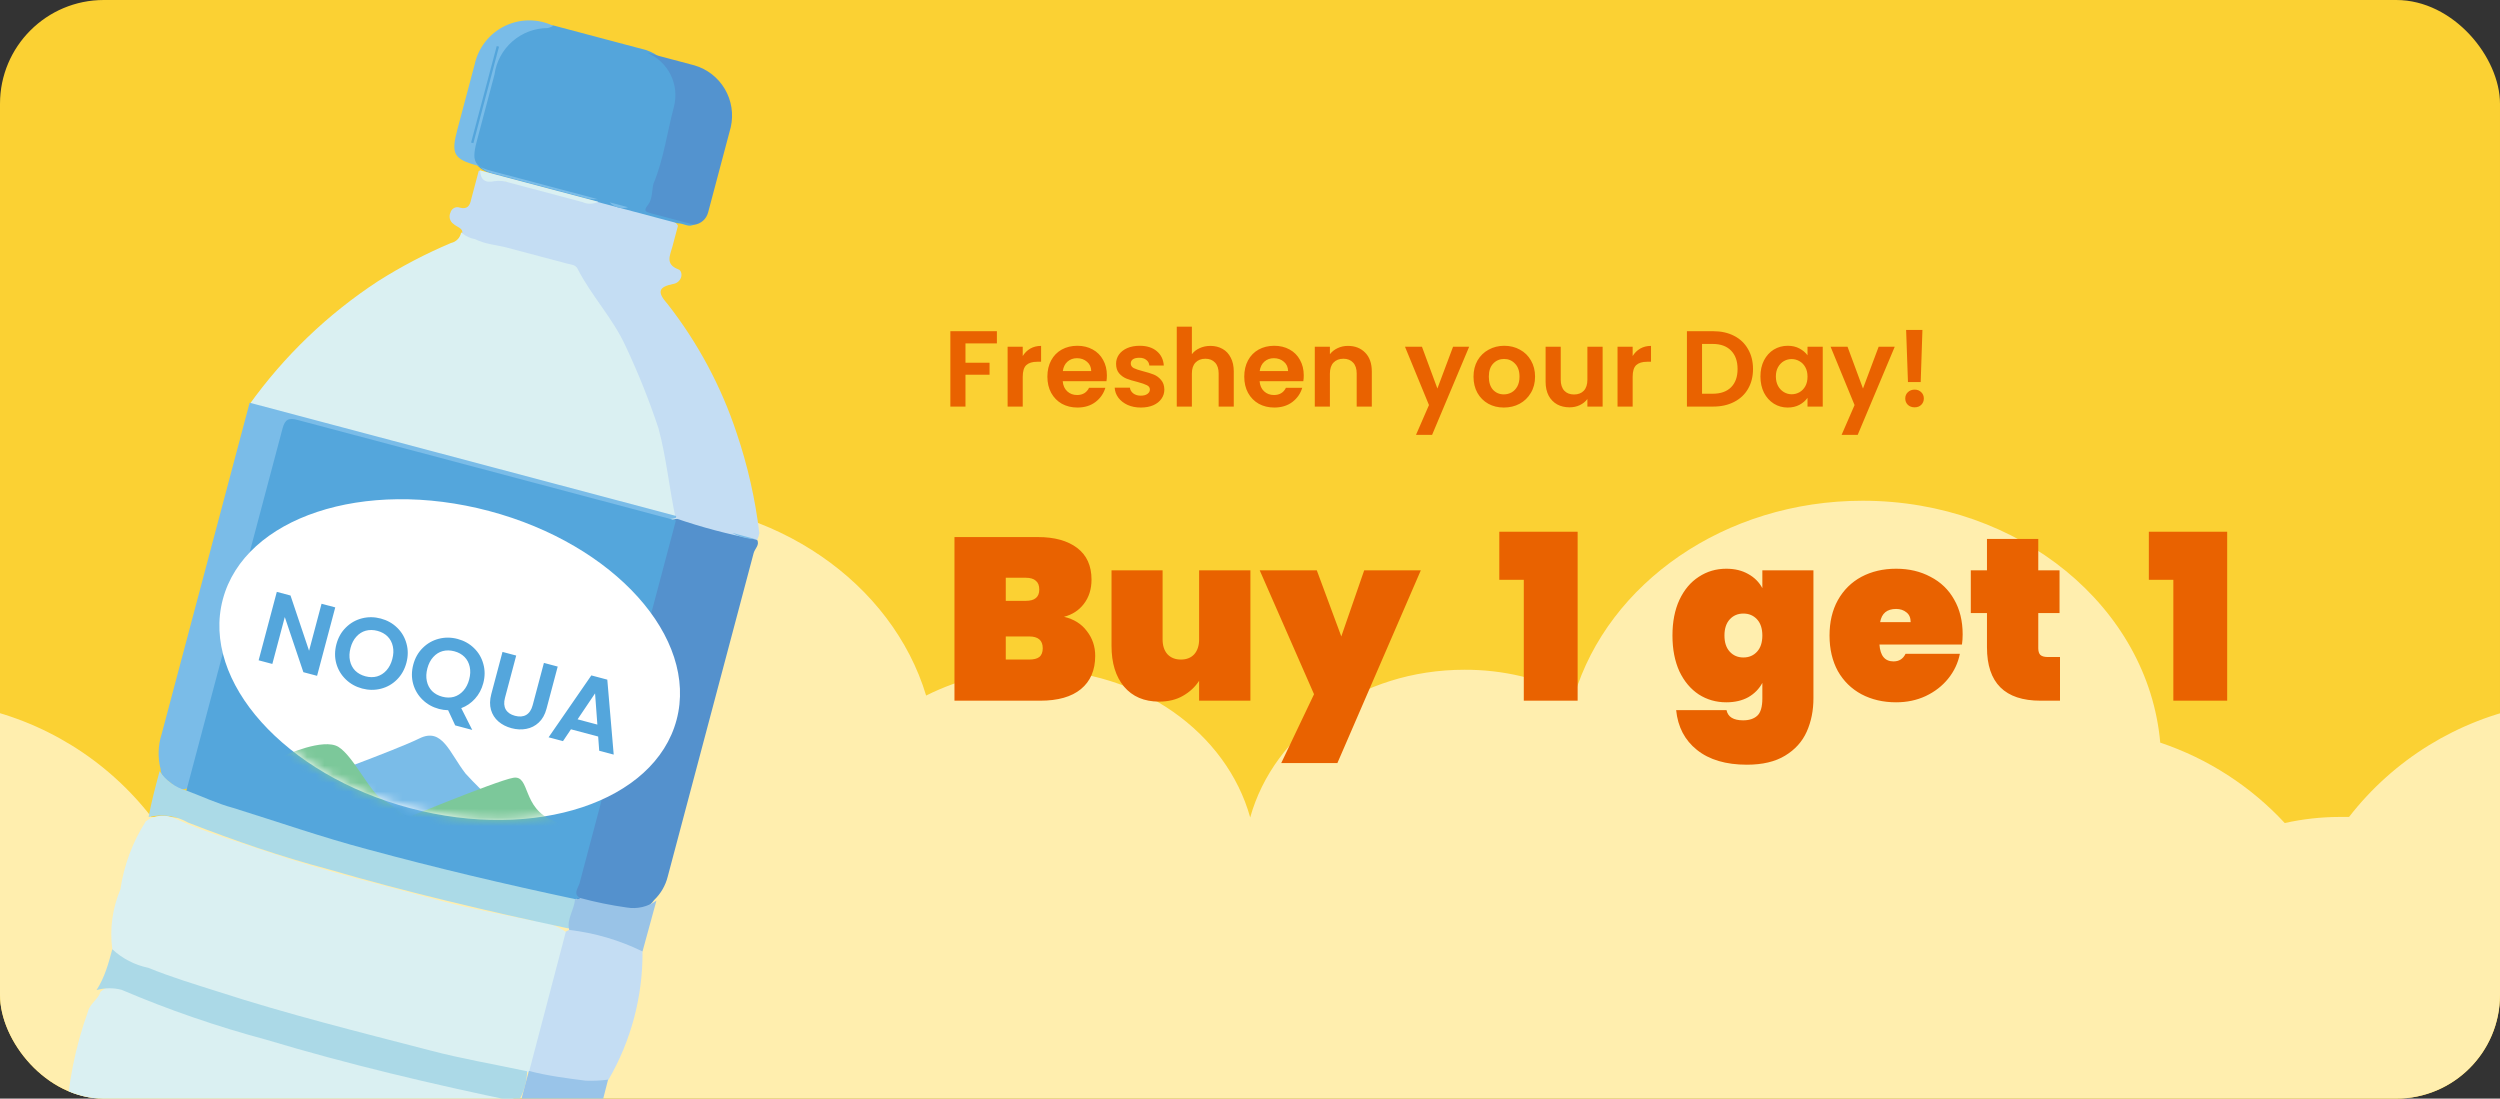 <svg width="289" height="127" viewBox="0 0 289 127" fill="none" xmlns="http://www.w3.org/2000/svg">
<rect x="0" y="0" width="289" height="127" fill="#333333" stroke="none"/>
<g clip-path="url(#clip0_397_1275)">
<rect width="289" height="127" rx="12" fill="#FBD133"/>
<path d="M582.311 -130.089C582.325 -120.939 584.596 -111.935 588.922 -103.874C551.964 -99.756 523.387 -72.027 523.387 -38.431C523.387 -36.682 523.469 -34.911 523.622 -33.209C514.165 -36.755 504.146 -38.56 494.048 -38.537C453.761 -38.537 420.941 -10.679 419.101 24.314C418.038 24.196 416.97 24.137 415.901 24.137C406.113 24.137 397.627 28.972 393.348 36.083C386.617 30.481 378.12 27.45 369.366 27.529C354.128 27.529 341.305 36.142 336.686 48.123C333.347 47.217 329.902 46.759 326.442 46.762C307.383 46.762 291.934 60.35 291.934 77.095C291.931 78.618 292.061 80.137 292.32 81.637C284.081 83.255 276.703 87.802 271.55 94.439H270.436C268.311 94.445 266.193 94.68 264.118 95.143C260.173 90.888 255.224 87.692 249.724 85.849C248.341 70.207 233.478 57.886 215.333 57.886C199.345 57.886 185.901 67.438 181.986 80.405C178.043 78.424 173.69 77.403 169.279 77.424C157.3 77.424 147.255 84.699 144.523 94.498C141.792 84.699 131.759 77.424 119.768 77.424C115.357 77.407 111.005 78.428 107.061 80.405C103.146 67.438 89.702 57.886 73.714 57.886C55.569 57.886 40.706 70.207 39.323 85.849C33.823 87.692 28.874 90.888 24.928 95.143C22.854 94.68 20.736 94.445 18.611 94.439H17.497C12.347 87.804 4.974 83.257 -3.262 81.637C-3.012 80.136 -2.886 78.617 -2.887 77.095C-2.887 60.35 -18.336 46.762 -37.395 46.762C-40.855 46.759 -44.3 47.217 -47.64 48.123C-52.258 36.142 -65.14 27.529 -80.319 27.529C-89.084 27.429 -97.6 30.448 -104.348 36.048C-108.627 28.937 -117.113 24.102 -126.901 24.102C-127.97 24.102 -129.038 24.161 -130.101 24.278C-131.953 -10.702 -164.796 -38.56 -205.048 -38.56C-215.149 -38.569 -225.168 -36.748 -234.622 -33.186C-234.469 -34.911 -234.387 -36.706 -234.387 -38.407C-234.387 -72.027 -262.964 -99.756 -299.934 -103.874C-295.608 -111.935 -293.337 -120.939 -293.323 -130.089C-293.311 -147.234 -301.224 -162.758 -314 -174V137.552H603V-174C590.224 -162.758 582.311 -147.234 582.311 -130.089Z" fill="#FFEEAE"/>
<path d="M28.788 46.82C32.834 41.158 37.898 36.299 43.721 32.492C46.4 30.797 49.213 29.325 52.133 28.091C52.426 28.029 52.694 27.881 52.902 27.666C53.111 27.452 53.251 27.18 53.306 26.886C55.501 27.35 57.671 27.927 59.807 28.612C61.516 29.184 63.259 29.647 65.026 29.998C65.523 30.079 65.994 30.277 66.4 30.574C66.807 30.871 67.138 31.26 67.365 31.709C68.159 33.026 69.022 34.299 69.951 35.524C73.267 40.597 75.654 46.222 76.998 52.135C77.521 54.264 77.833 56.479 78.2 58.662C78.292 59.208 78.702 59.98 77.788 60.212C77.065 60.09 76.354 59.902 75.665 59.648L34.71 48.771C33.294 48.395 31.923 48.031 30.552 47.667C30.215 47.659 29.883 47.579 29.579 47.433C29.275 47.287 29.006 47.078 28.788 46.82Z" fill="#DAF0F2"/>
<path d="M7.634 129.683C7.843 125.335 8.696 121.042 10.165 116.944C10.424 115.97 11.34 115.549 11.631 114.632C12.037 114.281 12.537 114.058 13.069 113.988C13.601 113.919 14.141 114.007 14.623 114.241C25.212 118.252 36.049 121.574 47.067 124.184C50.163 125.007 53.286 125.552 56.429 126.197C57.821 126.249 59.164 126.722 60.283 127.552C60.413 128.187 60.353 128.847 60.11 129.449C59.005 133.611 57.9 137.772 56.795 141.933C56.705 142.576 56.429 143.178 56.003 143.666C54.451 143.819 52.885 143.645 51.404 143.156C42.727 141.42 34.27 139.032 25.769 136.632C20.241 135.164 14.821 133.109 9.422 131.153C9.033 131.056 8.672 130.874 8.363 130.62C8.053 130.366 7.804 130.046 7.634 129.683Z" fill="#DAF0F2"/>
<path d="M12.981 109.73C12.67 107.385 12.993 105 13.916 102.822C14.328 100.012 15.333 97.323 16.863 94.932C17.366 94.56 17.965 94.339 18.589 94.295C19.213 94.251 19.836 94.385 20.386 94.682C23.804 96.254 27.463 97.273 31.064 98.513C37.669 100.741 44.262 102.302 51.15 104.179C54.599 105.095 58.087 105.69 61.54 106.417C62.977 106.479 64.363 106.962 65.527 107.808C65.654 108.459 65.59 109.133 65.342 109.749C64.249 113.866 63.144 118.028 62.039 122.189C61.948 122.831 61.673 123.433 61.247 123.922C59.695 124.075 58.128 123.901 56.648 123.411C47.982 121.632 39.502 119.332 31.058 116.9C25.573 115.443 20.218 113.5 14.931 111.48C14.475 111.4 14.05 111.194 13.705 110.885C13.36 110.575 13.109 110.175 12.981 109.73Z" fill="#DAF0F2"/>
<path d="M87.525 62.418C87.849 62.979 87.254 63.437 87.125 63.924C83.809 76.408 80.494 88.892 77.19 101.332C76.933 102.366 76.388 103.306 75.618 104.042C75.339 104.448 74.956 104.77 74.51 104.977C74.063 105.183 73.57 105.266 73.081 105.217C70.8 105.179 68.546 104.724 66.429 103.877C65.763 103.179 66.118 102.373 66.318 101.62C67.388 97.591 68.47 93.519 69.551 89.446L76.77 62.264C76.849 61.48 77.162 60.737 77.668 60.133C77.959 60.007 78.273 59.944 78.591 59.946C78.908 59.949 79.221 60.018 79.51 60.148C81.943 60.794 84.375 61.44 86.808 62.086C86.947 62.061 87.091 62.079 87.219 62.139C87.347 62.198 87.454 62.296 87.525 62.418Z" fill="#5491CD"/>
<path d="M87.524 62.418L87.259 62.347C84.152 61.76 81.092 60.947 78.103 59.916C77.367 56.45 77.031 52.901 76.126 49.533C75.041 46.258 73.758 43.053 72.283 39.935C70.809 36.747 68.328 34.145 66.775 31.079C66.527 30.586 66.005 30.59 65.563 30.473C63.263 29.862 61.14 29.298 58.619 28.628C57.425 28.311 56.116 28.248 54.904 27.642C54.361 27.547 53.852 27.314 53.426 26.965C53.579 26.39 52.771 26.222 52.432 25.895C52.223 25.754 52.073 25.542 52.007 25.298C51.941 25.055 51.965 24.796 52.074 24.568C52.103 24.456 52.156 24.35 52.229 24.259C52.302 24.169 52.393 24.094 52.496 24.041C52.6 23.988 52.714 23.957 52.83 23.951C52.946 23.945 53.062 23.964 53.17 24.006C54.011 24.229 54.317 23.789 54.461 23.069L55.343 19.749C55.419 19.715 55.504 19.709 55.584 19.73C55.665 19.751 55.736 19.799 55.785 19.866C56.139 19.96 56.251 20.607 56.806 20.659C60.306 21.218 63.763 22.025 67.149 23.074C67.811 23.266 68.505 23.322 69.189 23.237C69.639 23.238 70.081 23.355 70.472 23.577C71.224 23.777 71.495 23.47 71.975 23.977C72.426 23.528 72.418 24.094 72.993 24.247C73.223 24.263 73.448 24.323 73.656 24.423C74.806 24.728 75.956 25.034 77.106 25.339C77.592 25.468 78.123 25.609 78.371 26.102L77.736 28.492C77.466 29.511 76.862 30.535 78.408 31.135C78.717 31.217 78.877 31.686 78.715 32.117C78.641 32.304 78.518 32.468 78.361 32.592C78.203 32.717 78.015 32.797 77.816 32.826C76.113 33.179 75.916 33.743 77.193 35.173C80.687 39.648 83.384 44.693 85.165 50.086C86.433 53.834 87.31 57.703 87.78 61.633C87.731 61.905 87.645 62.169 87.524 62.418Z" fill="#C4DDF3"/>
<path d="M78.309 25.801L73.223 24.45C67.96 23.053 62.652 21.643 57.389 20.245C54.868 19.576 54.295 18.523 54.965 16C55.636 13.477 56.411 10.555 57.129 7.854C57.368 6.741 57.902 5.712 58.674 4.875C59.446 4.038 60.428 3.424 61.517 3.096C62.333 3.001 63.152 2.95 63.973 2.942L74.72 5.796C76.106 6.274 77.246 7.281 77.89 8.598C78.534 9.915 78.63 11.434 78.157 12.823C77.593 14.948 76.982 17.25 76.453 19.242C76.217 20.926 75.779 22.576 75.148 24.156C76.342 24.473 77.536 24.79 78.774 25.119C79.305 25.26 79.924 25.424 80.261 25.94C79.589 26.331 79.152 25.835 78.309 25.801Z" fill="#54A5DB"/>
<path d="M78.115 59.872L87.27 62.303C86.356 62.297 85.458 62.059 84.66 61.61L78.159 59.883C77.294 60.099 76.381 60.008 75.576 59.624C62.308 56.1 49.039 52.577 35.771 49.053C33.294 48.395 33.294 48.395 32.624 50.919L22.619 88.593C22.527 89.385 22.321 90.161 22.007 90.895C20.761 91.843 20.079 90.667 19.265 90.166C19.053 90.027 18.878 89.838 18.755 89.616C18.633 89.393 18.567 89.144 18.562 88.89C18.222 87.558 18.266 86.156 18.689 84.848C21.945 72.585 25.202 60.322 28.459 48.059C28.6 47.528 28.729 47.041 28.858 46.554L78.174 59.65L78.115 59.872Z" fill="#7ABCE8"/>
<path d="M18.448 89.144C19.175 90.243 20.276 91.04 21.545 91.389C22.128 91.201 22.761 91.25 23.308 91.525C26.929 92.866 30.642 94.041 34.298 95.249C40.594 97.395 47.125 98.656 53.582 100.37C56.899 101.251 60.331 101.878 63.695 102.582C64.672 102.583 65.633 102.838 66.481 103.322C67.128 104.631 66.212 105.763 66.083 106.961C66.083 106.961 65.954 107.448 65.524 107.286C56.295 105.309 47.113 103.155 38.061 100.514C32.532 99.046 27.11 97.179 21.746 95.091C20.363 94.3 18.73 94.07 17.182 94.448C17.449 92.907 17.942 91.048 18.448 89.144Z" fill="#ABDAE7"/>
<path d="M12.981 109.73C14.145 110.816 15.586 111.559 17.146 111.878C19.794 112.961 22.512 113.777 25.22 114.638C33.284 117.254 41.457 119.282 49.651 121.411C53.367 122.398 57.176 123.03 60.938 123.84C60.9 124.968 60.607 126.073 60.08 127.072L59.721 127.355C49.938 125.326 40.225 123.031 30.71 120.172C25.03 118.65 19.465 116.728 14.055 114.422C13.104 114.172 12.102 114.185 11.157 114.458C12.123 112.961 12.57 111.279 12.981 109.73Z" fill="#ABD9E7"/>
<path d="M65.418 107.684L65.799 107.5C67.762 107.454 69.72 107.733 71.592 108.328C72.138 108.377 72.664 108.553 73.13 108.841C73.596 109.129 73.988 109.522 74.276 109.989C74.313 115.195 72.953 120.317 70.337 124.819C70.042 125.035 69.707 125.19 69.351 125.275C68.995 125.359 68.626 125.372 68.265 125.312C66.055 125.073 63.862 124.696 61.699 124.184C61.495 124.211 61.288 124.157 61.124 124.031L65.418 107.684Z" fill="#C4DDF3"/>
<path d="M60.195 127.528L60.266 127.263C62.409 127.288 64.538 127.614 66.59 128.231C67.091 128.294 67.571 128.475 67.989 128.759C68.408 129.043 68.753 129.423 68.996 129.866C69.038 135.058 67.682 140.165 65.07 144.652C64.78 144.885 64.445 145.053 64.086 145.145C63.726 145.238 63.352 145.253 62.986 145.189C60.75 144.925 58.531 144.526 56.343 143.993C56.16 143.937 56.007 143.811 55.916 143.643C57.338 138.286 58.761 132.929 60.195 127.528Z" fill="#C4DDF3"/>
<path d="M80.249 25.984L75.339 24.68C74.676 24.504 74.322 24.41 74.888 23.707C75.453 23.005 75.334 22.025 75.546 21.228C76.732 18.368 77.11 15.34 77.897 12.374C78.228 11.134 78.099 9.817 77.534 8.665C76.97 7.514 76.008 6.606 74.826 6.109C74.826 6.109 74.826 6.109 74.517 6.026C76.419 6.531 78.365 7.048 80.267 7.553C81.746 7.981 83.005 8.958 83.788 10.285C84.571 11.611 84.818 13.188 84.479 14.691C83.609 17.967 82.727 21.287 81.857 24.563C81.761 24.933 81.556 25.266 81.269 25.519C80.983 25.772 80.628 25.934 80.249 25.984Z" fill="#5393CF"/>
<path d="M63.962 2.987C63.762 3.102 63.548 3.188 63.325 3.244C61.823 3.245 60.371 3.791 59.238 4.779C58.106 5.767 57.368 7.132 57.162 8.622C56.468 11.234 55.787 13.801 55.105 16.369C54.423 18.937 55.039 19.29 57.029 19.818L71.758 23.73C72.244 23.859 72.731 23.988 73.173 24.106L72.598 23.953C72.228 24.075 71.83 24.086 71.453 23.986C71.076 23.886 70.736 23.679 70.475 23.389L69.104 23.025C68.499 23.065 67.893 22.985 67.32 22.788C63.826 21.86 60.288 20.921 56.794 19.993C56.284 19.885 55.824 19.613 55.484 19.218L55.219 19.148C52.388 18.396 52.131 17.759 52.884 14.926C53.636 12.093 54.212 9.924 54.871 7.444C55.078 6.492 55.497 5.599 56.098 4.832C56.699 4.064 57.465 3.443 58.339 3.014C59.214 2.585 60.174 2.36 61.148 2.355C62.121 2.351 63.083 2.567 63.962 2.987Z" fill="#79BCE8"/>
<path d="M74.275 109.989C71.612 108.682 68.745 107.841 65.798 107.501C65.473 106.229 66.421 105.154 66.462 103.933C66.462 103.933 66.86 104.039 67.063 103.808C68.835 104.286 70.635 104.654 72.453 104.908C73.049 105.009 73.658 104.99 74.247 104.854C74.836 104.717 75.392 104.465 75.883 104.113L74.275 109.989Z" fill="#99C3E7"/>
<path d="M68.997 129.867C66.439 127.908 63.114 128.304 60.222 127.252L61.139 123.799C63.262 124.362 65.644 124.663 67.705 124.926C68.569 124.959 69.435 124.92 70.293 124.808L68.997 129.867Z" fill="#99C4E9"/>
<path d="M67.063 103.808L66.462 103.933C58.395 102.217 50.375 100.324 42.425 98.165C37.206 96.779 32.138 95.007 26.977 93.4C25.12 92.906 23.356 92.059 21.546 91.388C25.253 77.428 28.956 63.483 32.656 49.553C32.95 48.446 33.374 48.275 34.436 48.556L78.134 60.161L66.977 102.174C66.779 102.737 66.237 103.352 67.063 103.808Z" fill="#54A6DC"/>
<path d="M55.499 19.696L69.165 23.325C68.878 23.468 68.562 23.545 68.241 23.55C67.921 23.555 67.603 23.488 67.311 23.354L58.908 21.122C58.347 20.924 57.746 20.862 57.157 20.942C56.098 21.182 55.538 20.796 55.499 19.696Z" fill="#DAF0F2"/>
<path d="M54.458 16.481L57.421 5.325L57.686 5.396L54.723 16.552L54.458 16.481Z" fill="#54A5DB"/>
<path d="M67.064 76.7C67.147 76.39 67.311 75.77 67.633 75.808C67.954 75.846 67.954 76.557 67.849 76.956C67.743 77.354 67.602 77.885 67.159 77.768C66.717 77.65 67.079 77.178 67.064 76.7Z" fill="#5EABDE"/>
<path d="M50.031 72.555C49.784 73.485 49.537 74.415 49.6 75.427C49.662 76.439 49.423 76.091 48.993 75.929C48.562 75.767 48.689 75.469 48.803 75.215C48.918 74.961 49.286 73.4 49.842 72.553L50.031 72.555Z" fill="#76B6E4"/>
<path d="M47.424 93.427C61.909 97.273 75.694 92.701 78.213 83.215C80.733 73.728 71.033 62.92 56.547 59.073C42.062 55.226 28.277 59.798 25.758 69.284C23.239 78.771 32.939 89.58 47.424 93.427Z" fill="white"/>
<mask id="mask0_397_1275" style="mask-type:luminance" maskUnits="userSpaceOnUse" x="25" y="57" width="54" height="38">
<path d="M47.424 93.427C61.909 97.273 75.694 92.701 78.213 83.215C80.733 73.728 71.033 62.92 56.547 59.073C42.062 55.226 28.277 59.798 25.758 69.284C23.239 78.771 32.939 89.58 47.424 93.427Z" fill="white"/>
</mask>
<g mask="url(#mask0_397_1275)">
<path d="M35.323 90.498C35.323 90.498 45.802 86.693 48.475 85.365C51.148 84.037 51.958 87.048 53.832 89.442C55.869 91.656 58.106 93.678 60.514 95.481L54.69 96.731L35.323 90.498Z" fill="#7ABCE8"/>
<path d="M44.696 95.499C44.696 95.499 57.362 90.237 59.343 89.91C61.323 89.583 60.3 93.434 63.987 94.887C67.673 96.34 53.624 98.249 53.624 98.249L44.696 95.499Z" fill="#7CC89A"/>
<path d="M32.894 87.341C32.894 87.341 37.376 85.261 39.125 86.342C40.874 87.422 42.852 91.739 44.23 92.436C45.709 93.315 47.01 94.465 48.065 95.825L39.995 94.298L32.894 87.341Z" fill="#7CC89A"/>
</g>
<path d="M36.654 78.125L35.07 77.705L32.922 71.331L31.482 76.752L29.898 76.331L31.999 68.421L33.583 68.841L35.728 75.226L37.171 69.794L38.755 70.215L36.654 78.125ZM41.866 79.594C41.126 79.398 40.493 79.044 39.967 78.533C39.44 78.021 39.077 77.412 38.877 76.705C38.679 75.99 38.684 75.244 38.89 74.467C39.094 73.697 39.459 73.055 39.983 72.54C40.51 72.017 41.128 71.665 41.839 71.482C42.55 71.299 43.275 71.306 44.015 71.502C44.761 71.701 45.394 72.055 45.913 72.564C46.44 73.075 46.798 73.688 46.989 74.4C47.188 75.108 47.186 75.846 46.982 76.616C46.775 77.393 46.409 78.043 45.883 78.565C45.366 79.082 44.752 79.432 44.041 79.615C43.33 79.797 42.605 79.79 41.866 79.594ZM42.241 78.18C42.717 78.306 43.163 78.311 43.582 78.196C44.002 78.074 44.367 77.839 44.677 77.494C44.987 77.148 45.212 76.711 45.352 76.183C45.492 75.655 45.513 75.167 45.413 74.721C45.316 74.267 45.114 73.886 44.808 73.579C44.502 73.272 44.111 73.055 43.636 72.928C43.161 72.802 42.71 72.796 42.284 72.909C41.866 73.024 41.502 73.254 41.192 73.6C40.884 73.938 40.66 74.371 40.52 74.9C40.38 75.428 40.358 75.919 40.456 76.373C40.553 76.827 40.754 77.211 41.058 77.526C41.372 77.835 41.766 78.053 42.241 78.18ZM52.621 83.856L51.803 82.1C51.449 82.095 51.098 82.046 50.751 81.954C50.012 81.758 49.379 81.404 48.852 80.892C48.326 80.381 47.963 79.772 47.763 79.064C47.565 78.35 47.569 77.604 47.776 76.826C47.98 76.057 48.345 75.415 48.869 74.9C49.395 74.377 50.014 74.025 50.725 73.842C51.436 73.659 52.161 73.666 52.9 73.862C53.647 74.061 54.28 74.414 54.799 74.924C55.326 75.435 55.684 76.047 55.874 76.76C56.074 77.467 56.072 78.206 55.867 78.975C55.681 79.677 55.36 80.278 54.904 80.779C54.457 81.274 53.929 81.635 53.32 81.861L54.59 84.379L52.621 83.856ZM49.405 77.259C49.265 77.787 49.244 78.278 49.341 78.732C49.439 79.186 49.64 79.571 49.944 79.886C50.257 80.195 50.652 80.413 51.127 80.539C51.602 80.665 52.049 80.671 52.467 80.556C52.888 80.433 53.253 80.199 53.563 79.853C53.873 79.508 54.098 79.071 54.238 78.543C54.378 78.014 54.398 77.527 54.299 77.081C54.201 76.627 54 76.246 53.694 75.939C53.388 75.631 52.997 75.414 52.522 75.288C52.046 75.162 51.596 75.155 51.17 75.268C50.752 75.383 50.388 75.614 50.078 75.96C49.77 76.298 49.546 76.731 49.405 77.259ZM59.673 75.782L58.375 80.671C58.232 81.207 58.263 81.655 58.466 82.016C58.671 82.369 59.026 82.613 59.532 82.747C60.045 82.883 60.478 82.849 60.831 82.644C61.186 82.431 61.435 82.057 61.577 81.522L62.876 76.632L64.471 77.056L63.176 81.934C62.998 82.605 62.699 83.136 62.281 83.526C61.872 83.91 61.391 84.154 60.839 84.257C60.294 84.363 59.723 84.337 59.127 84.178C58.539 84.022 58.034 83.763 57.613 83.401C57.2 83.041 56.915 82.593 56.758 82.059C56.603 81.517 56.615 80.91 56.793 80.239L58.089 75.361L59.673 75.782ZM69.148 85.143L66.002 84.308L65.081 85.675L63.418 85.233L68.359 78.077L70.204 78.567L70.944 87.232L69.269 86.787L69.148 85.143ZM69.055 83.762L68.789 80.153L66.768 83.154L69.055 83.762Z" fill="#54A6DC"/>
<path d="M115.241 38.287V39.698H111.609V41.932H114.392V43.318H111.609V47H109.861V38.287H115.241ZM118.228 41.158C118.453 40.792 118.744 40.505 119.102 40.297C119.468 40.089 119.884 39.985 120.35 39.985V41.82H119.888C119.339 41.82 118.923 41.949 118.64 42.207C118.365 42.465 118.228 42.914 118.228 43.555V47H116.48V40.085H118.228V41.158ZM127.956 43.392C127.956 43.642 127.939 43.867 127.906 44.067H122.85C122.892 44.566 123.067 44.957 123.375 45.24C123.682 45.523 124.061 45.664 124.51 45.664C125.16 45.664 125.621 45.386 125.896 44.828H127.781C127.581 45.494 127.198 46.043 126.632 46.476C126.067 46.9 125.372 47.112 124.548 47.112C123.882 47.112 123.283 46.967 122.75 46.675C122.226 46.376 121.814 45.956 121.515 45.415C121.223 44.874 121.078 44.25 121.078 43.542C121.078 42.827 121.223 42.198 121.515 41.657C121.806 41.117 122.214 40.7 122.738 40.409C123.262 40.118 123.866 39.972 124.548 39.972C125.205 39.972 125.792 40.114 126.308 40.397C126.832 40.68 127.236 41.083 127.519 41.608C127.81 42.123 127.956 42.718 127.956 43.392ZM126.146 42.893C126.137 42.444 125.975 42.086 125.659 41.82C125.343 41.545 124.956 41.408 124.498 41.408C124.065 41.408 123.699 41.541 123.399 41.807C123.108 42.065 122.929 42.427 122.863 42.893H126.146ZM131.877 47.112C131.312 47.112 130.804 47.013 130.355 46.813C129.905 46.605 129.547 46.326 129.281 45.976C129.023 45.627 128.882 45.24 128.857 44.816H130.617C130.65 45.082 130.779 45.302 131.004 45.477C131.237 45.652 131.524 45.739 131.865 45.739C132.198 45.739 132.456 45.673 132.639 45.539C132.83 45.406 132.926 45.236 132.926 45.028C132.926 44.803 132.81 44.637 132.576 44.529C132.352 44.412 131.99 44.287 131.491 44.154C130.975 44.029 130.55 43.9 130.217 43.767C129.893 43.634 129.61 43.43 129.368 43.155C129.135 42.881 129.019 42.51 129.019 42.044C129.019 41.662 129.127 41.312 129.344 40.996C129.568 40.68 129.884 40.43 130.292 40.247C130.708 40.064 131.195 39.972 131.753 39.972C132.576 39.972 133.234 40.18 133.725 40.596C134.216 41.004 134.486 41.558 134.536 42.257H132.864C132.839 41.982 132.722 41.766 132.514 41.608C132.314 41.441 132.044 41.358 131.703 41.358C131.386 41.358 131.141 41.416 130.966 41.533C130.8 41.649 130.717 41.811 130.717 42.02C130.717 42.252 130.833 42.431 131.066 42.556C131.299 42.673 131.661 42.793 132.152 42.918C132.651 43.043 133.063 43.172 133.388 43.305C133.712 43.438 133.991 43.646 134.224 43.929C134.466 44.204 134.59 44.57 134.599 45.028C134.599 45.427 134.486 45.785 134.262 46.101C134.045 46.417 133.729 46.667 133.313 46.85C132.905 47.025 132.427 47.112 131.877 47.112ZM139.928 39.985C140.452 39.985 140.918 40.101 141.326 40.334C141.734 40.559 142.05 40.896 142.274 41.345C142.507 41.786 142.624 42.319 142.624 42.943V47H140.876V43.18C140.876 42.631 140.739 42.211 140.464 41.92C140.19 41.62 139.815 41.47 139.341 41.47C138.858 41.47 138.476 41.62 138.193 41.92C137.918 42.211 137.781 42.631 137.781 43.18V47H136.033V37.763H137.781V40.946C138.005 40.646 138.305 40.413 138.679 40.247C139.054 40.072 139.47 39.985 139.928 39.985ZM150.714 43.392C150.714 43.642 150.698 43.867 150.664 44.067H145.609C145.651 44.566 145.825 44.957 146.133 45.24C146.441 45.523 146.82 45.664 147.269 45.664C147.918 45.664 148.38 45.386 148.655 44.828H150.54C150.34 45.494 149.957 46.043 149.391 46.476C148.825 46.9 148.13 47.112 147.307 47.112C146.641 47.112 146.042 46.967 145.509 46.675C144.985 46.376 144.573 45.956 144.273 45.415C143.982 44.874 143.836 44.25 143.836 43.542C143.836 42.827 143.982 42.198 144.273 41.657C144.565 41.117 144.972 40.7 145.497 40.409C146.021 40.118 146.624 39.972 147.307 39.972C147.964 39.972 148.551 40.114 149.067 40.397C149.591 40.68 149.994 41.083 150.277 41.608C150.569 42.123 150.714 42.718 150.714 43.392ZM148.904 42.893C148.896 42.444 148.734 42.086 148.418 41.82C148.101 41.545 147.714 41.408 147.257 41.408C146.824 41.408 146.458 41.541 146.158 41.807C145.867 42.065 145.688 42.427 145.621 42.893H148.904ZM155.822 39.985C156.646 39.985 157.312 40.247 157.819 40.771C158.327 41.287 158.581 42.011 158.581 42.943V47H156.833V43.18C156.833 42.631 156.696 42.211 156.421 41.92C156.147 41.62 155.772 41.47 155.298 41.47C154.815 41.47 154.432 41.62 154.149 41.92C153.875 42.211 153.737 42.631 153.737 43.18V47H151.99V40.085H153.737V40.946C153.97 40.646 154.266 40.413 154.624 40.247C154.99 40.072 155.389 39.985 155.822 39.985ZM169.833 40.085L165.551 50.27H163.691L165.189 46.825L162.418 40.085H164.378L166.163 44.915L167.973 40.085H169.833ZM173.845 47.112C173.18 47.112 172.58 46.967 172.048 46.675C171.515 46.376 171.095 45.956 170.787 45.415C170.488 44.874 170.338 44.25 170.338 43.542C170.338 42.835 170.492 42.211 170.8 41.67C171.116 41.129 171.544 40.713 172.085 40.422C172.626 40.122 173.23 39.972 173.895 39.972C174.561 39.972 175.164 40.122 175.705 40.422C176.246 40.713 176.671 41.129 176.978 41.67C177.295 42.211 177.453 42.835 177.453 43.542C177.453 44.25 177.291 44.874 176.966 45.415C176.65 45.956 176.217 46.376 175.668 46.675C175.127 46.967 174.519 47.112 173.845 47.112ZM173.845 45.59C174.162 45.59 174.457 45.515 174.732 45.365C175.015 45.207 175.239 44.974 175.406 44.666C175.572 44.358 175.655 43.983 175.655 43.542C175.655 42.885 175.481 42.382 175.131 42.032C174.79 41.674 174.37 41.495 173.87 41.495C173.371 41.495 172.951 41.674 172.61 42.032C172.277 42.382 172.11 42.885 172.11 43.542C172.11 44.2 172.273 44.707 172.597 45.065C172.93 45.415 173.346 45.59 173.845 45.59ZM185.263 40.085V47H183.503V46.126C183.278 46.426 182.983 46.663 182.617 46.838C182.259 47.004 181.868 47.087 181.443 47.087C180.902 47.087 180.424 46.975 180.008 46.75C179.592 46.517 179.263 46.18 179.022 45.739C178.789 45.29 178.672 44.757 178.672 44.142V40.085H180.42V43.892C180.42 44.441 180.557 44.865 180.832 45.165C181.106 45.456 181.481 45.602 181.955 45.602C182.438 45.602 182.816 45.456 183.091 45.165C183.366 44.865 183.503 44.441 183.503 43.892V40.085H185.263ZM188.735 41.158C188.96 40.792 189.251 40.505 189.609 40.297C189.975 40.089 190.391 39.985 190.857 39.985V41.82H190.395C189.846 41.82 189.43 41.949 189.147 42.207C188.872 42.465 188.735 42.914 188.735 43.555V47H186.987V40.085H188.735V41.158ZM198.054 38.287C198.969 38.287 199.772 38.466 200.463 38.824C201.162 39.182 201.699 39.694 202.073 40.359C202.456 41.017 202.648 41.782 202.648 42.656C202.648 43.53 202.456 44.295 202.073 44.953C201.699 45.602 201.162 46.105 200.463 46.463C199.772 46.821 198.969 47 198.054 47H195.008V38.287H198.054ZM197.992 45.515C198.907 45.515 199.614 45.265 200.114 44.766C200.613 44.266 200.863 43.563 200.863 42.656C200.863 41.749 200.613 41.042 200.114 40.534C199.614 40.018 198.907 39.76 197.992 39.76H196.756V45.515H197.992ZM203.506 43.517C203.506 42.818 203.644 42.198 203.918 41.657C204.201 41.117 204.58 40.7 205.054 40.409C205.537 40.118 206.074 39.972 206.664 39.972C207.18 39.972 207.63 40.076 208.013 40.284C208.404 40.492 208.716 40.755 208.949 41.071V40.085H210.709V47H208.949V45.989C208.724 46.313 208.412 46.584 208.013 46.8C207.621 47.008 207.168 47.112 206.652 47.112C206.069 47.112 205.537 46.963 205.054 46.663C204.58 46.363 204.201 45.943 203.918 45.402C203.644 44.853 203.506 44.225 203.506 43.517ZM208.949 43.542C208.949 43.118 208.866 42.756 208.699 42.456C208.533 42.148 208.308 41.915 208.025 41.757C207.742 41.591 207.438 41.508 207.114 41.508C206.789 41.508 206.49 41.587 206.215 41.745C205.94 41.903 205.716 42.136 205.541 42.444C205.375 42.743 205.291 43.101 205.291 43.517C205.291 43.934 205.375 44.3 205.541 44.616C205.716 44.924 205.94 45.161 206.215 45.327C206.498 45.494 206.798 45.577 207.114 45.577C207.438 45.577 207.742 45.498 208.025 45.34C208.308 45.173 208.533 44.94 208.699 44.641C208.866 44.333 208.949 43.967 208.949 43.542ZM219.031 40.085L214.75 50.27H212.89L214.388 46.825L211.617 40.085H213.576L215.361 44.915L217.171 40.085H219.031ZM222.233 38.137L222.033 44.166H220.56L220.348 38.137H222.233ZM221.334 47.087C221.018 47.087 220.756 46.992 220.548 46.8C220.348 46.601 220.248 46.355 220.248 46.064C220.248 45.773 220.348 45.531 220.548 45.34C220.756 45.14 221.018 45.04 221.334 45.04C221.642 45.04 221.896 45.14 222.095 45.34C222.295 45.531 222.395 45.773 222.395 46.064C222.395 46.355 222.295 46.601 222.095 46.8C221.896 46.992 221.642 47.087 221.334 47.087Z" fill="#E96200"/>
<path d="M122.999 71.302C124.139 71.569 125.021 72.121 125.644 72.958C126.285 73.778 126.606 74.731 126.606 75.817C126.606 77.474 126.054 78.756 124.95 79.664C123.863 80.555 122.296 81 120.248 81H110.336V62.085H119.98C121.904 62.085 123.418 62.503 124.522 63.341C125.626 64.178 126.179 65.398 126.179 67.001C126.179 68.105 125.885 69.04 125.297 69.806C124.727 70.554 123.961 71.053 122.999 71.302ZM116.267 69.459H118.564C119.099 69.459 119.491 69.352 119.74 69.138C120.007 68.924 120.141 68.595 120.141 68.15C120.141 67.686 120.007 67.348 119.74 67.134C119.491 66.903 119.099 66.787 118.564 66.787H116.267V69.459ZM118.965 76.245C119.499 76.245 119.891 76.147 120.141 75.951C120.408 75.737 120.541 75.398 120.541 74.935C120.541 74.027 120.016 73.573 118.965 73.573H116.267V76.245H118.965ZM144.548 65.932V81H138.617V78.702C138.154 79.415 137.531 79.994 136.747 80.439C135.981 80.884 135.064 81.107 133.996 81.107C132.268 81.107 130.914 80.528 129.935 79.37C128.973 78.213 128.492 76.645 128.492 74.668V65.932H134.396V73.92C134.396 74.633 134.583 75.203 134.957 75.63C135.349 76.04 135.866 76.245 136.507 76.245C137.166 76.245 137.682 76.04 138.056 75.63C138.43 75.203 138.617 74.633 138.617 73.92V65.932H144.548ZM164.245 65.932L154.601 88.213H148.109L151.903 80.252L145.624 65.932H152.223L155.055 73.573L157.7 65.932H164.245ZM173.318 67.027V61.47H182.375V81H176.15V67.027H173.318ZM199.561 65.745C200.54 65.745 201.386 65.95 202.099 66.359C202.811 66.751 203.354 67.295 203.728 67.989V65.932H209.633V80.733C209.633 82.14 209.374 83.422 208.858 84.58C208.341 85.738 207.504 86.664 206.347 87.359C205.207 88.053 203.737 88.4 201.938 88.4C199.516 88.4 197.592 87.831 196.168 86.691C194.761 85.569 193.959 84.037 193.763 82.095H199.587C199.748 82.879 200.389 83.271 201.511 83.271C202.205 83.271 202.749 83.093 203.141 82.737C203.532 82.38 203.728 81.712 203.728 80.733V78.943C203.354 79.638 202.811 80.19 202.099 80.599C201.386 80.991 200.54 81.187 199.561 81.187C198.385 81.187 197.325 80.884 196.381 80.279C195.437 79.655 194.689 78.765 194.137 77.607C193.603 76.431 193.336 75.051 193.336 73.466C193.336 71.881 193.603 70.509 194.137 69.352C194.689 68.176 195.437 67.286 196.381 66.68C197.325 66.057 198.385 65.745 199.561 65.745ZM203.728 73.466C203.728 72.665 203.523 72.041 203.114 71.596C202.704 71.151 202.179 70.928 201.538 70.928C200.896 70.928 200.371 71.151 199.961 71.596C199.552 72.041 199.347 72.665 199.347 73.466C199.347 74.267 199.552 74.891 199.961 75.336C200.371 75.781 200.896 76.004 201.538 76.004C202.179 76.004 202.704 75.781 203.114 75.336C203.523 74.891 203.728 74.267 203.728 73.466ZM226.883 73.332C226.883 73.742 226.856 74.134 226.803 74.508H217.265C217.354 75.808 217.897 76.458 218.895 76.458C219.536 76.458 219.999 76.164 220.284 75.577H226.562C226.349 76.645 225.894 77.607 225.2 78.462C224.523 79.299 223.659 79.967 222.608 80.466C221.575 80.947 220.435 81.187 219.189 81.187C217.693 81.187 216.357 80.875 215.181 80.252C214.024 79.629 213.115 78.738 212.456 77.58C211.815 76.405 211.494 75.033 211.494 73.466C211.494 71.899 211.815 70.536 212.456 69.378C213.115 68.203 214.024 67.303 215.181 66.68C216.357 66.057 217.693 65.745 219.189 65.745C220.685 65.745 222.012 66.057 223.169 66.68C224.345 67.286 225.253 68.158 225.894 69.298C226.553 70.438 226.883 71.783 226.883 73.332ZM220.872 71.916C220.872 71.418 220.711 71.044 220.391 70.794C220.07 70.527 219.67 70.394 219.189 70.394C218.138 70.394 217.523 70.901 217.345 71.916H220.872ZM238.136 75.951V81H235.892C231.76 81 229.694 78.943 229.694 74.829V70.874H227.824V65.932H229.694V62.299H235.625V65.932H238.083V70.874H235.625V74.935C235.625 75.292 235.705 75.55 235.865 75.71C236.043 75.871 236.328 75.951 236.72 75.951H238.136ZM248.406 67.027V61.47H257.462V81H251.238V67.027H248.406Z" fill="#E96200"/>
</g>
<defs>
<clipPath id="clip0_397_1275">
<rect width="289" height="127" rx="12" fill="white"/>
</clipPath>
</defs>
</svg>
